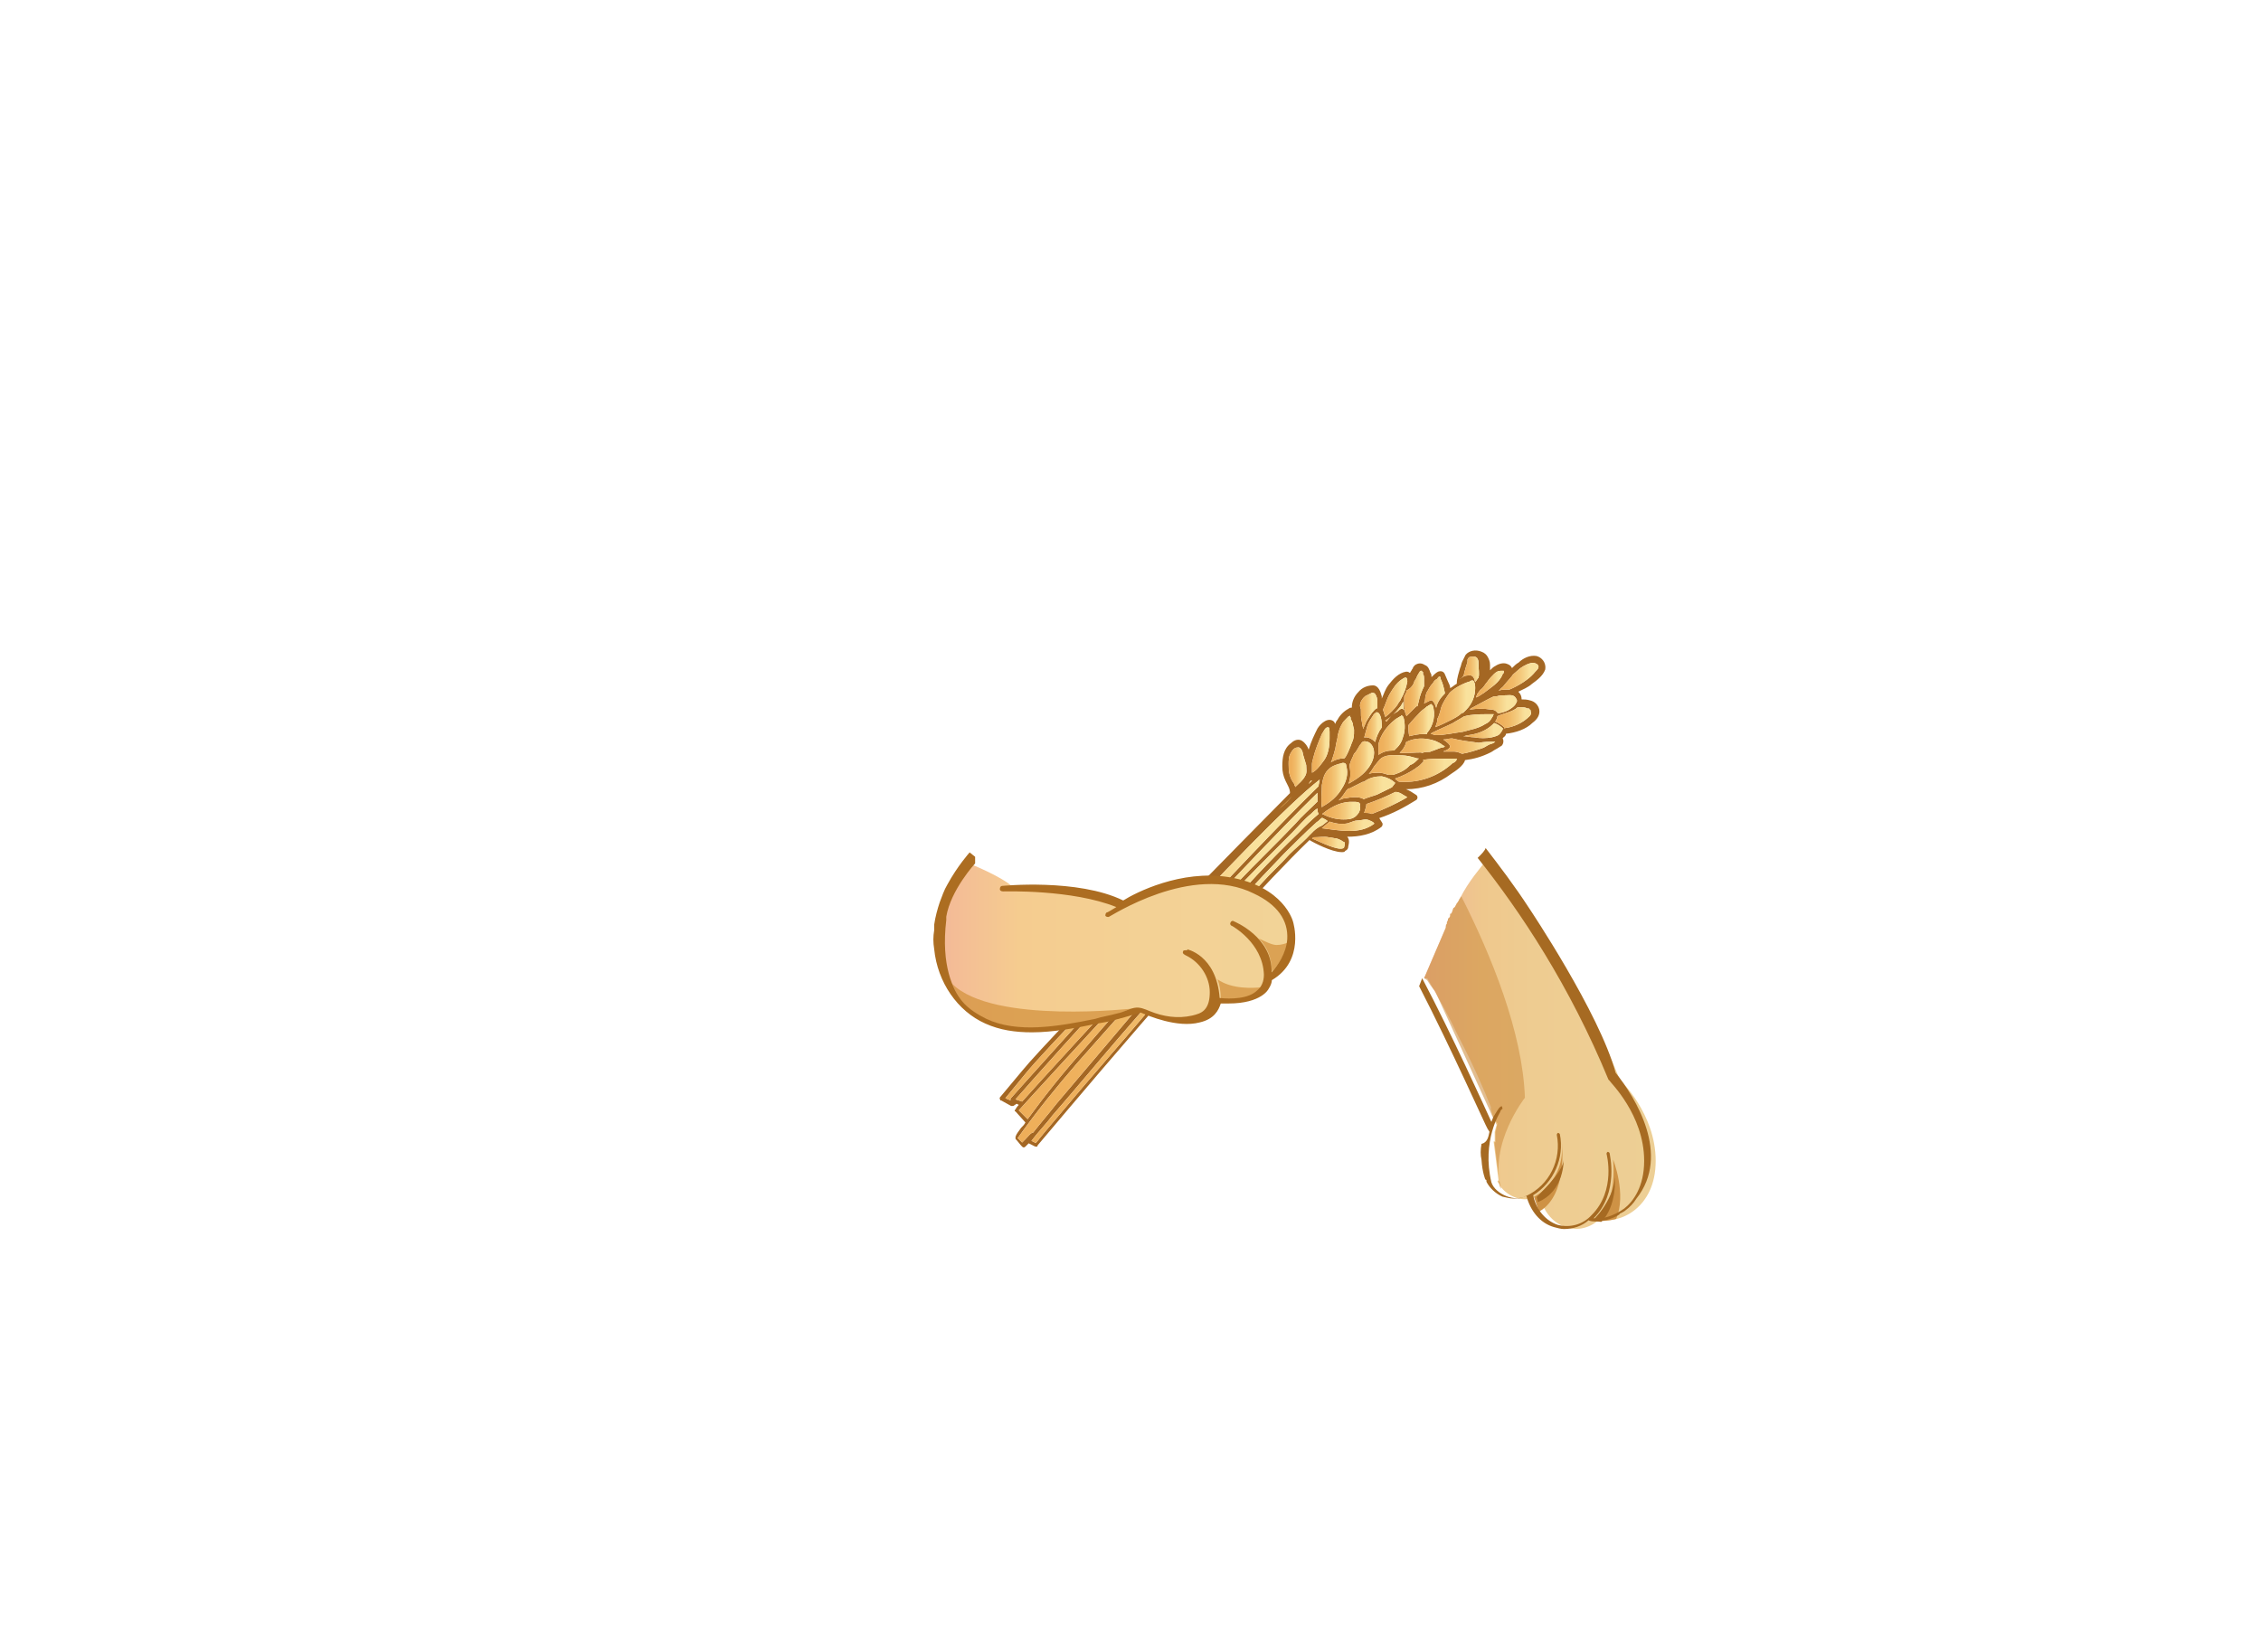 <?xml version="1.0" encoding="utf-8"?>
<!-- Generator: Adobe Illustrator 21.0.0, SVG Export Plug-In . SVG Version: 6.00 Build 0)  -->
<svg version="1.1" id="圖層_1" xmlns="http://www.w3.org/2000/svg" xmlns:xlink="http://www.w3.org/1999/xlink" x="0px" y="0px"
	 viewBox="0 0 822.9 601.4" style="enable-background:new 0 0 822.9 601.4;" xml:space="preserve">
<style type="text/css">
	.st0{fill:url(#SVGID_1_);}
	.st1{fill:#D59543;}
	.st2{fill:#AB6C21;}
	.st3{opacity:0.6;fill:#D59543;enable-background:new    ;}
	.st4{fill:url(#SVGID_2_);}
	.st5{fill:url(#SVGID_3_);}
	.st6{fill:#9F7433;}
	.st7{fill:#746766;}
	.st8{opacity:0.5;}
	.st9{fill:#2F2A28;}
	.st10{opacity:0.5;fill:#2F2A28;enable-background:new    ;}
	.st11{fill:#865C25;}
	.st12{fill:#755325;}
	.st13{fill:none;stroke:#746766;stroke-width:0.816;stroke-linecap:round;stroke-miterlimit:10;}
	.st14{fill:url(#SVGID_4_);}
	.st15{fill:url(#SVGID_5_);}
	.st16{fill:#E2BF40;}
	.st17{fill:#AC6D21;}
	.st18{opacity:0.6;fill:#E2BF40;enable-background:new    ;}
	.st19{fill:url(#SVGID_6_);}
	.st20{fill:url(#SVGID_7_);}
	.st21{fill:#CE9245;}
	.st22{fill:#A66A22;}
	.st23{opacity:0.6;fill:#CE9245;enable-background:new    ;}
	.st24{fill:url(#SVGID_8_);}
	.st25{fill:#A46723;}
	.st26{fill:url(#SVGID_9_);}
	.st27{fill:url(#SVGID_10_);}
	.st28{fill:url(#SVGID_11_);}
	.st29{fill:url(#SVGID_12_);}
	.st30{fill:url(#SVGID_13_);}
	.st31{fill:url(#SVGID_14_);}
	.st32{fill:url(#SVGID_15_);}
	.st33{fill:url(#SVGID_16_);}
	.st34{fill:url(#SVGID_17_);}
	.st35{fill:url(#SVGID_18_);}
	.st36{fill:url(#SVGID_19_);}
	.st37{fill:url(#SVGID_20_);}
	.st38{fill:url(#SVGID_21_);}
	.st39{fill:url(#SVGID_22_);}
	.st40{fill:url(#SVGID_23_);}
	.st41{fill:url(#SVGID_24_);}
	.st42{fill:url(#SVGID_25_);}
	.st43{fill:url(#SVGID_26_);}
	.st44{fill:url(#SVGID_27_);}
	.st45{fill:url(#SVGID_28_);}
	.st46{fill:url(#SVGID_29_);}
	.st47{fill:url(#SVGID_30_);}
	.st48{fill:url(#SVGID_31_);}
	.st49{fill:url(#SVGID_32_);}
	.st50{fill:url(#SVGID_33_);}
	.st51{fill:url(#SVGID_34_);}
	.st52{fill:url(#SVGID_35_);}
	.st53{fill:url(#SVGID_36_);}
	.st54{fill:url(#SVGID_37_);}
	.st55{fill:url(#SVGID_38_);}
	.st56{fill:url(#SVGID_39_);}
	.st57{fill:url(#SVGID_40_);}
	.st58{fill:url(#SVGID_41_);}
	.st59{fill:url(#SVGID_42_);}
	.st60{fill:url(#SVGID_43_);}
	.st61{fill:url(#SVGID_44_);}
	.st62{fill:url(#SVGID_45_);}
	.st63{fill:url(#SVGID_46_);}
	.st64{fill:url(#SVGID_47_);}
	.st65{fill:url(#SVGID_48_);}
	.st66{fill:url(#SVGID_49_);}
	.st67{opacity:0.8;}
	.st68{fill:#D69644;}
	.st69{fill:url(#SVGID_50_);}
</style>
<g>
	<g>
		<g>
			<path class="st25" d="M562.4,243.7c0.4-2.4-1.2-4.4-3.2-4.9c-2.4-0.4-4.9,0.8-6.5,2.4c-0.8,0.4-1.6,1.2-2.4,2
				c-0.4-0.8-0.8-1.2-2-1.6c-1.2-0.4-2.8,0-4,0.8c-0.8,0.4-1.2,0.8-2,1.6c0-0.8,0-1.2,0-2c0-1.2-0.4-2-0.8-2.8s-1.2-1.6-2.4-2
				c-2-0.8-4.4-0.4-5.7,1.2c-0.4,0.8-0.8,1.6-1.2,2.4c-0.4,0.8-0.4,1.6-0.8,2.4c-0.4,1.6-1.2,3.6-1.2,5.7c-0.8,0.4-1.6,1.2-2.4,1.6
				c0-0.8-0.4-1.6-0.8-2.4c-0.4-0.8-0.8-2-1.2-2.8s-1.2-1.2-2.4-0.8c-0.8,0.4-1.6,1.2-2,1.6l-0.4,0.4c0-0.4,0-1.2-0.4-1.6
				c-0.4-1.2-0.8-2.4-2-2.8c-1.2-0.8-2.4-0.8-3.6,0c-0.4,0.4-0.8,0.8-0.8,1.2c-0.4,0.4-0.4,0.8-0.8,1.2c0,0,0,0.4-0.4,0.4
				c-0.4-0.4-0.8-0.4-1.2-0.4c-2.8,0.4-4.9,2.8-6.5,4.9c-1.2,1.6-1.6,3.2-2.4,4.9c0-0.4,0-0.8,0-0.8c-0.4-1.6-1.2-4-3.2-4
				s-4,0.8-5.3,2.4c-1.6,1.6-2.4,3.6-2.4,5.7l0,0c-0.4,0-0.8,0-1.2,0.4c-1.6,0.8-3.2,2.4-4,4c-0.4,0.4-0.8,1.2-0.8,1.6
				c0-0.4-0.4-0.4-0.4-0.8c-2-2-4.9,0.4-6.1,2.4c-1.2,2.4-2.4,4.9-3.2,7.7c-0.4-1.2-1.2-2.4-2.4-3.2c-1.2-0.8-2.8-0.4-4,0.8
				c-2.8,2-3.2,5.3-3.2,8.5c0,2,0.4,3.6,1.2,5.3s1.6,2.8,1.6,4.4l0,0c-8.1,8.1-87.3,88.5-97.4,101l-8.1,9.7c0,0-0.4,0.4,0,0.8
				c0,0.4,0,0.4,0.4,0.4l3.6,2h0.4h0.4l1.2-0.8l0.8,0.4c-0.8,0.8-1.2,1.6-1.2,1.6c-0.4,0.4-0.4,0.8,0,0.8l3.6,4
				c-0.4,0.8-0.8,1.2-1.6,2c-0.8,1.2-1.6,2-2,3.2c0,0.4,0,0.8,0,0.8c0.8,0.8,1.6,2,2.4,2.8c0.4,0.4,0.8,0.4,1.2,0
				c0.4-0.4,0.8-0.8,1.2-1.2l2.4,1.2h0.4c0.4,0,0.4,0,0.4-0.4c0.8-0.8,66.7-80,99-111.2c1.2,0.8,8.1,4.4,11.7,4.4
				c0.4,0,1.2,0,1.2-0.4c0.8-0.4,1.2-0.8,1.2-1.6c0.4-1.6,0.4-2.8-0.4-3.6l0,0c4.4,0,8.9-0.8,12.5-3.6c0.4-0.4,0.4-0.8,0.4-1.2
				c-0.4-0.8-0.8-1.2-1.2-2c4.9-1.6,9.3-4,13.3-6.5c0.8-0.4,0.8-1.6,0-2c-1.2-0.8-2.4-1.6-3.6-2c6.1,0,11.7-2,16.6-5.7
				c1.2-0.8,4.4-2.8,4.9-4.9c3.2-0.4,6.1-1.2,9.3-2.8c0.8-0.4,1.2-0.8,2-1.2c0.8-0.4,1.2-0.8,2-1.2c0.8-0.8,0.8-2,0.4-2.8
				c0.4-0.4,1.2-0.8,1.2-1.6l0,0c3.6-0.4,7.3-1.6,9.7-4c1.6-1.2,2.8-2.8,2.4-4.9c-0.4-1.6-1.6-2.8-3.2-3.2c-1.2-0.4-2.4-0.4-3.2-0.4
				c0-1.2-0.4-2-1.2-2.8c1.6-0.8,3.6-1.6,4.9-2.8C559.1,247.8,561.5,246.2,562.4,243.7z M541.3,248.2
				C541.3,248.2,541.7,248.2,541.3,248.2C541.7,247.8,541.7,247.8,541.3,248.2c0.8-1.2,1.6-2,2.4-2.8s1.6-1.2,2.4-1.2
				c0.4,0,0.4,0,0.8,0h0.4c0,0,0,0,0,0.4c0,0.4,0,0.4-0.4,0.8c-1.2,3.2-4.4,4.9-6.9,6.9c-0.8,0.4-1.6,1.2-2.8,1.6
				c0-0.4,0.4-0.8,0.4-1.2l0,0l1.2-1.6l0,0C540.1,250.2,540.5,249,541.3,248.2z M511.4,274.1c-0.4,0-0.4,0-0.8,0l0,0l0,0
				c-0.4,0-0.8,0-1.2,0c1.2-1.2,2-2.4,2.4-4c3.2-1.6,6.9-1.6,10.5-0.4l0,0c0.8,0.4,2,0.8,2.8,1.6c0.4,0,0.4,0.4,0.8,0.4l0,0l0,0
				c-0.4,0.4-0.8,0.4-1.2,0.4c-1.2,0.4-2,0.8-3.2,1.2c-0.4,0-0.8,0.4-1.2,0.4c-0.8,0-1.6,0-2.8,0.4l0,0
				C517.5,273.7,514.7,274.1,511.4,274.1z M494.5,295.9c0,0-0.8,1.2-1.6,1.6l0,0c-1.2,0.8-2.8,0.8-4,0.8c-2.8,0-5.3-0.8-7.7-2
				c2-1.6,4-2.8,6.1-3.6c1.2-0.4,2.8-0.8,4-0.8c0.8,0,1.2,0,2,0c1.2,0,2,0.4,1.6,1.6C495.3,294.3,494.9,295.1,494.5,295.9
				L494.5,295.9z M480.3,282.1C480.7,282.1,480.7,282.1,480.3,282.1C480.7,282.1,480.7,282.1,480.3,282.1
				C480.7,282.1,480.7,282.1,480.3,282.1z M489.6,290.6c-0.8,0-1.6,0.4-2.4,0.8c1.2-1.2,2-2.4,2.8-3.6l0,0c0.4-0.4,0.4-0.4,0.8-0.8
				l0,0c0,0,0,0,0.4,0l0,0l0,0c0.8-0.4,1.6-0.8,2.4-1.2l0,0c0.8-0.4,2.4-1.2,2.4-1.2l0,0c0,0,0,0,0.4,0c2-1.6,4.4-2,6.5-2
				c2,0.4,3.6,1.2,4.9,2.4c0,0-0.8,1.2-1.2,1.6c-1.6,0.8-3.2,1.6-4.9,2.4c-0.4,0.4-5.3,1.6-5.3,2
				C494.9,289.8,491.6,290.2,489.6,290.6z M507,282.1c-0.4,0-0.8,0-1.6,0c-1.2-0.4-2.4-0.8-3.6-0.8c-1.2,0-2.4,0-3.6,0.4
				c0.8-0.8,1.2-1.6,2-2.8l0,0l1.6-2c1.2-1.6,3.2-2,5.3-2c2.4,0,4.9,0,7.3,0.8c0.4,0,1.2,0.4,1.6,0.4h0.4l-0.4,0.4
				c-0.8,0.8-1.6,1.6-2.8,2C511.4,280.5,509.4,281.3,507,282.1z M507.8,261.9c0.4-0.4,0.8-0.4,1.2-0.8c0.4,0,0.4-0.4,0.8-0.4
				l0.4-0.4l0,0c0,0,0,0.4,0.4,0.4c0,0.4,0.4,0.8,0.4,1.2c0.4,2,0.4,4.4-0.4,6.5c-0.4,1.6-1.2,2.8-2,3.6c-0.4,0.4-0.8,0.8-1.2,1.2
				H507c-2,0-3.6,0.4-5.3,1.6c0-0.8,0-2,0-2.8l0,0c0-0.4,0-0.8,0-1.2C502.5,267.6,504.6,264.4,507.8,261.9z M504.2,262.3
				c2-1.2,3.6-2.8,5.3-4.9c0.4-0.4,0.8-1.2,1.2-2c0,1.2,0,2.4,0.4,3.2c-0.8-1.2-1.6-0.4-2.4,0.4c-1.6,0.8-2.8,2-4,3.6
				C504.6,262.7,504.6,262.7,504.2,262.3z M512.6,264C512.6,264,513,263.6,512.6,264c1.6-2,3.2-3.6,4.4-4.9c0.8-0.8,1.6-1.2,2.4-2
				c0.4,0,0.4-0.4,0.8-0.4c0,0,0.4-0.4,0.8-0.4l0,0l0,0c0,0,0,0.4,0.4,0.4c1.2,3.2,0.4,7.3-2,10.1c0,0,0,0,0,0.4c-0.4,0-0.8,0-1.2,0
				c-2,0-3.6,0.4-5.3,0.8C512.6,266.4,512.6,265.2,512.6,264z M522.7,267.6c-0.8,0-1.2-0.4-2-0.4l0.4-0.4l0,0
				c2.4-1.2,5.3-2.4,7.7-3.6c1.2-0.8,2.8-1.6,4-2.4c2.8-0.8,5.7-0.8,8.1-0.8c0.8,0,1.2,0,2,0c0,0,0.4,0,0.8,0c0,0-0.4,0.4-0.4,0.8
				c-0.4,0.4-0.4,0.8-0.8,1.2l0,0c-0.4,0.8-1.2,1.2-2,1.6c-2.4,1.6-5.3,2-8.1,2.8C529.2,266.8,526,267.6,522.7,267.6z M542.6,258.3
				c-2.4-0.4-4.9-0.4-7.7,0l0.4-0.4l0,0c4.4-2.4,8.1-4.4,8.5-4.4s0.4,0,0.8,0c1.2-0.4,2.4-0.4,3.6-0.4s2.8-0.4,3.6,1.2
				c0.4,0.4,0.4,1.2,0,1.6c-0.4,1.2-2.4,2.4-3.2,2.8c-0.8,0.4-3.2,1.2-3.6,0.8C544.2,258.3,543,258.3,542.6,258.3z M532.9,245
				c0.4-1.6,0.8-2.8,1.2-4v-0.4l0,0l0,0c0,0,0,0,0-0.4c0-0.4,0.4-0.4,0.4-0.8c0.4-0.4,1.6-0.4,2-0.4s1.2,0.4,1.2,0.8
				c0.4,0.4,0.4,1.2,0.4,2c0,1.6,0.4,3.6,0,4.9c-0.4,0.4-0.8,1.2-1.2,1.6c-0.4-1.6-0.8-2.8-2.8-2.4c-0.8,0-1.6,0.4-2,0.8
				c-0.4,0-0.4,0.4-0.8,0.4C532.4,246.6,532.9,245.8,532.9,245z M527.6,252.2c1.6-1.6,4.4-3.2,6.9-4c0.4,0,0.8-0.4,0.8-0.4
				c0.4,0,0.8-0.4,1.2,0.4c0.4,0.8,0.4,1.6,0.4,2.4c0,2.8-1.2,5.7-3.2,7.7c-0.4,0.4-0.8,0.8-1.2,1.2c0,0,0,0-0.4,0
				c-1.2,1.2-2.8,2-4.4,2.8s-3.2,1.6-5.3,2.4c0.4-1.2,0.8-2,0.8-3.2l0,0c0.4-0.4,1.2-3.2,1.2-3.6
				C525.2,255.5,526.4,253.9,527.6,252.2z M518.7,254.3c0-0.8,0.4-1.6,0.4-2c0.8-1.2,1.2-2.4,2.4-3.6c0.4-0.8,0.8-1.2,1.6-1.6
				c0,0,0.4-0.8,0.8-0.8s0.4,0.4,0.4,0.8c0.8,1.6,1.2,3.2,1.6,5.3l0,0c-1.6,1.6-2.8,3.2-3.2,5.3c0-0.4-0.4-0.8-0.4-1.2
				c-0.4-0.8-0.8-1.6-1.6-1.6c-0.8,0.4-1.6,0.8-2.4,1.2C518.7,255.1,518.7,254.3,518.7,254.3L518.7,254.3z M514.7,248.2L514.7,248.2
				L514.7,248.2c0-0.4,0.4-0.4,0.4-0.8c0.4-0.4,0.4-0.8,0.8-1.6c0.4-0.4,0.4-0.8,0.8-1.2c0,0,0-0.4,0.4-0.4c0,0,0.4-0.4,0,0l0,0l0,0
				l0,0l0,0c-0.4,0,0,0,0,0s0,0,0.4,0l0,0l0,0l0,0c0,0,0,0.4,0.4,0.4c0,0,0,0,0,0.4c0,0,0,0,0,0.4l0,0l0,0c0.4,0.4,0.4,1.2,0.4,1.6
				v0.4l0,0c0,0,0,0,0,0.4v2c-0.8,1.6-1.6,3.6-2,5.7l0,0l-0.4,1.6c0,0,0,0-0.4,0c-1.2,1.2-2.4,2.4-3.6,3.6c-1.2-2.4-0.8-6.1-0.8-7.3
				c0.4-0.8,0.8-1.2,0.8-2l0,0C514.3,250.2,514.7,248.2,514.7,248.2z M505.8,252.6c1.2-2,2.4-4,4.4-5.3c1.2-0.8,2-1.2,2,0.8
				c-0.4,2.4-1.2,4.4-2.4,6.5c0,0.4-1.2,1.6-1.2,2c-1.2,1.6-2.8,3.2-4.4,4.4c-0.4-0.8-0.4-1.6-0.8-2.4c0,0,0,0,0-0.4
				C504.2,256.7,504.6,254.7,505.8,252.6z M502.9,264v0.8c-1.2,1.6-2,3.6-2.4,5.3l0,0c-1.2-1.2-2.8-2-4-1.6l0,0
				c0.4-1.6,0.8-2.8,1.2-4.4c0.4-1.2,1.2-2.4,2-3.6c0.4-0.8,0.8-0.8,1.2-1.2C502.5,259.1,502.9,262.3,502.9,264z M496.9,253.4
				c0.8-0.4,1.6-0.8,2.4-1.2c0.4,0,0.8,0,1.2,0.4c0,0.4,0.4,0.4,0.4,0.8c0.4,0.8,0.4,1.6,0.4,2.4c0,0.8,0,1.6,0,2l0,0
				c-0.4,0-0.8,0.4-1.2,0.8c-1.2,1.2-2,2.8-2.8,4c-0.4,0.8-0.8,2-1.2,2.8l0,0c0-0.8-0.4-1.6-0.4-2.4c-0.4-1.6-0.4-3.2-0.4-4.9
				C494.5,256.7,495.3,254.7,496.9,253.4z M495.3,268.8L495.3,268.8L495.3,268.8L495.3,268.8z M495.3,270.8c0.4-0.8,1.2-1.2,2-0.8
				c0.8,0,1.2,0.4,1.6,0.8c0.8,0.8,1.2,2,1.2,3.2c0,2.8-1.6,5.3-3.6,7.3c-1.6,1.6-3.6,2.8-5.7,4c0.8-2,0.8-4,0.4-6.5c0,0,0,0,0-0.4
				c0.4-1.6,1.2-2.8,1.6-4C494,273.3,494.5,271.6,495.3,270.8z M484.8,276.5c0.4-1.2,0.8-2.4,1.2-4l0,0c0-0.4,0.4-2.4,0.8-4V268
				c0.4-1.6,0.8-3.2,1.6-4.4c0.4-0.8,0.8-1.2,1.6-2c0.4-0.4,0.4-0.4,0.8-0.8c0,0,0.4,0,0.4-0.4c0,0.4,0.4,0.8,0.4,0.8l0,0
				c0,0,0,0,0,0.4s0,0.4,0.4,0.8c0,0.4,0.4,0.8,0.4,1.2c0,0.8,0.4,1.6,0.4,2v0.4c0,1.6,0,2.8-0.8,4.4l0,0c-0.4,1.2-2,5.3-2.8,5.7
				l0,0h-0.4c-1.2,0-2.8,0.4-4,1.2c-0.4,0-0.8,0.4-0.8,0.4C484.3,277.7,484.8,276.9,484.8,276.5z M487.2,278.1
				c0.4,0,1.2-0.4,1.6-0.4c0.8,0,1.2,0.4,1.2,1.2c0.8,2.8,0,5.7-1.6,8.1c-1.6,2.8-4,4.9-6.9,6.5l-0.4,0.4c-0.4-2.8,0-5.7,0-8.1
				c0.4-2.4,0.8-4.4,2.8-6.1C484.8,278.9,486,278.5,487.2,278.1z M477.9,276.1c0.8-3.2,2-6.1,3.2-8.9c0.4-0.4,1.2-2.8,2.4-2.4
				c0.4,0,0.4,1.2,0.4,1.6c0,0.8,0,1.6,0,2.4c0,2.8-0.4,6.1-2.4,8.5c-1.2,1.6-2.4,3.2-4,4c0-1.2,0-2,0-3.2l0,0
				C477.5,277.3,477.9,276.5,477.9,276.1z M477.1,284.2h0.4l0,0c-0.4,0.4-0.8,0.8-1.2,1.2C476.7,284.6,476.7,284.6,477.1,284.2z
				 M469.4,282.1c-0.4-1.2-0.4-2.8-0.4-4c0-1.2,0-2.8,0.8-4c0.4-0.8,1.2-2,2.4-2c1.2-0.4,2,1.6,2,2.4c0.4,1.2,0.8,2.8,1.2,4
				c0,1.2,0.4,2.8-0.4,4c-0.8,1.6-2.4,2.8-3.6,4c0-0.4-0.4-0.8-0.4-1.2C470.2,284.2,469.8,283.4,469.4,282.1z M470.2,289.8
				C470.6,290.2,470.6,290.2,470.2,289.8c-1.2,1.6-3.2,3.2-4.9,4.9C467.8,292.7,469.4,291,470.2,289.8z M367.9,399.8
				c0,0-0.4,0.4,0,0.8l0,0l-2-0.8l7.3-8.9c6.5-8.1,40.4-43.2,66.7-69.9C407.1,355.7,368.3,399.4,367.9,399.8z M369.6,400.2
				c8.1-9.3,88.1-99,110.7-116.4c0,0.8-0.4,1.6-0.4,2.4l0,0C455.7,309.6,385.7,385.6,372,401L369.6,400.2z M370.8,404.2
				c6.5-7.3,82.1-89.7,108.7-115.6c0,0.4,0,0.4,0,0.8c0,0.8,0,1.6,0,2.4c-2.8,2.8-5.7,5.3-8.1,8.1c-6.9,7.3-14.1,14.1-21,21.4
				c-9.3,9.7-18.6,19.4-27.5,29.1c-9.7,10.5-19,20.6-28.3,31.5c-7.3,8.1-14.1,16.6-20.6,25.5L370.8,404.2z M373.2,414.7
				c-0.4,0.4-0.8,0.8-1.2,1.2c-0.4-0.4-1.2-1.2-1.6-1.6c6.9-9.7,14.1-18.6,21.8-27.5c9.3-10.5,18.6-21,27.9-31.5
				c9.3-10.1,18.6-19.8,27.9-29.5c7.3-7.7,14.6-15,22.2-22.6c2.4-2.4,4.4-4.9,6.9-6.9c0.8-0.8,1.6-1.6,2.4-2c0,0.8,0,1.2,0.4,2
				c-2.4,2-4.9,4.4-7.3,6.9c-10.1,9.7-19.8,20.2-29.1,30.7c-10.9,12.1-21.4,24.3-32.3,36.4c-8.9,10.5-17.8,21-26.7,31.5
				c-2.8,3.6-5.7,6.9-8.5,10.5C375.2,412.3,374.4,413.5,373.2,414.7z M475.5,305.2c-2,2-4,3.6-6.1,5.7c-3.2,3.6-6.9,6.9-10.1,10.5
				c-7.7,8.1-15,16.2-22.2,24.7c-7.7,8.5-15.4,17.4-22.6,25.9c-6.5,7.7-13.3,15.4-19.8,23c-4.4,5.3-9.3,10.9-13.7,16.2
				c-0.4,0.4-4,4.9-4,4.9l-1.6-0.8c2.4-3.2,5.3-6.1,7.7-9.3c8.1-9.3,15.8-18.6,23.8-27.9c10.1-11.7,20.2-23.4,30.7-35.2
				c9.7-10.9,19.4-21.4,29.5-31.9c4-4,8.1-8.1,12.1-11.7c0.8-0.4,1.2-1.2,2-1.6c0.8,0.4,1.6,0.8,2,1.2l-2,1.6
				C478.7,301.5,477.1,303.6,475.5,305.2z M489.2,308.4c0,0.4-0.4,0.4-0.4,0.4c-2,0.8-7.7-2-11.3-3.6c0.4,0,0.4-0.4,0.4-0.4
				c2.4,0,4-0.4,5.7,0c0.8,0,2,0.4,2.8,0.4c1.2,0.4,2,0.8,2.4,1.2C489.6,306.4,489.6,307.2,489.2,308.4z M500.1,299.9
				c-5.3,4-12.5,2.4-19,1.6c0.8-0.8,2-1.6,2.8-2.4c1.2,0.4,2.8,0.8,4,0.8c1.2,0,2.4,0,3.2-0.4c1.2-0.4,2-0.8,2.8-0.8
				c1.2,0,2.4-0.4,3.2-0.4C498.1,298.3,500.5,299.5,500.1,299.9z M512.2,290.2c-4,2.4-8.5,4.4-12.9,6.1l0,0c-0.8-0.4-2-0.4-2.8-0.4
				c0.4-1.2,0.8-2.4,0.8-3.2c3.6-1.2,7.3-2.8,10.5-4.4l0,0C509.4,288.2,510.6,289.4,512.2,290.2z M530,276.9
				c-0.4,0.4-0.8,0.8-1.2,0.8c-5.3,4.9-12.1,7.3-19,6.9c-0.4,0-0.8,0-1.2-0.4l0,0c-0.4-0.4-0.8-0.4-0.8-0.8c2.4-0.8,4.9-2,7.3-3.6
				c0.4-0.4,1.2-0.8,1.6-1.2s0.8-0.8,1.2-1.2c0.4-0.4,0-0.8,0-0.8c2.4-0.4,4.9-0.4,7.3-0.4c1.2,0,2.8,0,4,0c0.4,0,0.4,0,0.8,0h0.4
				l0,0C530.4,276.1,530,276.5,530,276.9z M544.2,270c-0.4,0.4-1.2,0.8-1.6,0.8c-1.2,0.4-2,1.2-3.2,1.6c-2.4,0.8-4.9,1.6-7.3,2
				c-0.8-0.4-2-0.8-2.8-0.8c-1.2,0-2.4,0-4,0c0.4-0.4,1.2-0.4,1.6-0.8c2-1.2,0-2.4-1.6-3.6c1.2,0,2-0.4,3.2-0.4
				c3.2,0.8,6.5,1.2,9.7,1.6C540.1,270,542.1,270,544.2,270C544.2,269.6,544.2,269.6,544.2,270C544.2,269.6,544.2,270,544.2,270z
				 M544.6,269.6L544.6,269.6L544.6,269.6z M545.8,267.2c-0.8,0.8-1.6,0.8-2.8,1.2c-2,0.4-4.4,0.4-6.5,0c-1.2,0-2.8-0.4-4-0.4
				c0.8,0,1.2-0.4,2-0.4c3.2-0.4,6.5-1.6,8.9-4c0,0,0,0,0.4-0.4c1.2,0.4,2.4,1.2,3.2,2C547,265.6,546.2,266.8,545.8,267.2z
				 M552.3,257.5h0.4l0,0l0,0h0.4h0.8c0.8,0,1.2,0,2,0.4c0,0,0,0,0.4,0l0,0c0,0,0.4,0,0.4,0.4c0.4,0,0.4,0.4,0.4,0.8
				c0.4,0.4,0,1.2-0.4,1.6c-2.4,2.4-5.7,4-9.3,4.4l0,0c0,0,0,0,0-0.4c-0.8-0.8-2-1.6-3.2-2c0.4-0.8,0.8-1.2,0.8-2
				C547.8,259.5,550.6,259.1,552.3,257.5z M549.4,251c-1.2,0-2.8,0-4,0.4c0.4-0.4,0.8-0.4,0.8-0.8c0.8-0.4,1.2-1.2,1.6-1.6l2.4-2.8
				l0,0l0,0l0,0c0.4-0.8,1.2-1.2,2-2c1.2-1.2,3.2-2.4,4.9-2.8c1.2-0.4,3.2,0.4,2.8,1.6c0,0.4-0.8,1.2-1.2,1.6l0,0
				C555.5,248.6,549.4,251,549.4,251z"/>
			<g>
				
					<linearGradient id="SVGID_1_" gradientUnits="userSpaceOnUse" x1="537.641" y1="352.999" x2="547.484" y2="352.999" gradientTransform="matrix(1 0 0 -1 0 602)">
					<stop  offset="0" style="stop-color:#EEAE59"/>
					<stop  offset="0.19" style="stop-color:#EFB15D"/>
					<stop  offset="0.384" style="stop-color:#F1BB69"/>
					<stop  offset="0.581" style="stop-color:#F4CB7E"/>
					<stop  offset="0.778" style="stop-color:#F9E19C"/>
					<stop  offset="0.783" style="stop-color:#F9E29D"/>
				</linearGradient>
				<path class="st0" d="M541.3,248.2C541.3,248.2,541.7,248.2,541.3,248.2C541.7,247.8,541.7,247.8,541.3,248.2
					c0.8-1.2,1.6-2,2.4-2.8s1.6-1.2,2.4-1.2c0.4,0,0.4,0,0.8,0h0.4c0,0,0,0,0,0.4c0,0.4,0,0.4-0.4,0.8c-1.2,3.2-4.4,4.9-6.9,6.9
					c-0.8,0.4-1.6,1.2-2.8,1.6c0-0.4,0.4-0.8,0.4-1.2l0,0l1.2-1.6l0,0C540.1,250.2,540.5,249,541.3,248.2z"/>
				
					<linearGradient id="SVGID_2_" gradientUnits="userSpaceOnUse" x1="509.384" y1="330.594" x2="526.11" y2="330.594" gradientTransform="matrix(1 0 0 -1 0 602)">
					<stop  offset="0" style="stop-color:#EEAE59"/>
					<stop  offset="0.19" style="stop-color:#EFB15D"/>
					<stop  offset="0.384" style="stop-color:#F1BB69"/>
					<stop  offset="0.581" style="stop-color:#F4CB7E"/>
					<stop  offset="0.778" style="stop-color:#F9E19C"/>
					<stop  offset="0.783" style="stop-color:#F9E29D"/>
				</linearGradient>
				<path class="st4" d="M511.4,274.1c-0.4,0-0.4,0-0.8,0l0,0l0,0c-0.4,0-0.8,0-1.2,0c1.2-1.2,2-2.4,2.4-4c3.2-1.6,6.9-1.6,10.5-0.4
					l0,0c0.8,0.4,2,0.8,2.8,1.6c0.4,0,0.4,0.4,0.8,0.4l0,0l0,0c-0.4,0.4-0.8,0.4-1.2,0.4c-1.2,0.4-2,0.8-3.2,1.2
					c-0.4,0-0.8,0.4-1.2,0.4c-0.8,0-1.6,0-2.8,0.4l0,0C517.5,273.7,514.7,274.1,511.4,274.1z"/>
				
					<linearGradient id="SVGID_3_" gradientUnits="userSpaceOnUse" x1="481.527" y1="306.921" x2="495.553" y2="306.921" gradientTransform="matrix(1 0 0 -1 0 602)">
					<stop  offset="0" style="stop-color:#EEAE59"/>
					<stop  offset="0.19" style="stop-color:#EFB15D"/>
					<stop  offset="0.384" style="stop-color:#F1BB69"/>
					<stop  offset="0.581" style="stop-color:#F4CB7E"/>
					<stop  offset="0.778" style="stop-color:#F9E19C"/>
					<stop  offset="0.783" style="stop-color:#F9E29D"/>
				</linearGradient>
				<path class="st5" d="M494.5,295.9c0,0-0.8,1.2-1.6,1.6l0,0c-1.2,0.8-2.8,0.8-4,0.8c-2.8,0-5.3-0.8-7.7-2c2-1.6,4-2.8,6.1-3.6
					c1.2-0.4,2.8-0.8,4-0.8c0.8,0,1.2,0,2,0c1.2,0,2,0.4,1.6,1.6C495.3,294.3,494.9,295.1,494.5,295.9L494.5,295.9z"/>
				
					<linearGradient id="SVGID_4_" gradientUnits="userSpaceOnUse" x1="487.216" y1="315.005" x2="507.602" y2="315.005" gradientTransform="matrix(1 0 0 -1 0 602)">
					<stop  offset="0" style="stop-color:#EEAE59"/>
					<stop  offset="0.19" style="stop-color:#EFB15D"/>
					<stop  offset="0.384" style="stop-color:#F1BB69"/>
					<stop  offset="0.581" style="stop-color:#F4CB7E"/>
					<stop  offset="0.778" style="stop-color:#F9E19C"/>
					<stop  offset="0.783" style="stop-color:#F9E29D"/>
				</linearGradient>
				<path class="st14" d="M489.6,290.6c-0.8,0-1.6,0.4-2.4,0.8c1.2-1.2,2-2.4,2.8-3.6l0,0c0.4-0.4,0.4-0.4,0.8-0.8l0,0
					c0,0,0,0,0.4,0l0,0l0,0c0.8-0.4,1.6-0.8,2.4-1.2l0,0c0.8-0.4,2.4-1.2,2.4-1.2l0,0c0,0,0,0,0.4,0c2-1.6,4.4-2,6.5-2
					c2,0.4,3.6,1.2,4.9,2.4c0,0-0.8,1.2-1.2,1.6c-1.6,0.8-3.2,1.6-4.9,2.4c-0.4,0.4-5.3,1.6-5.3,2
					C494.9,289.8,491.6,290.2,489.6,290.6z"/>
				
					<linearGradient id="SVGID_5_" gradientUnits="userSpaceOnUse" x1="498.245" y1="323.493" x2="516.315" y2="323.493" gradientTransform="matrix(1 0 0 -1 0 602)">
					<stop  offset="0" style="stop-color:#EEAE59"/>
					<stop  offset="0.19" style="stop-color:#EFB15D"/>
					<stop  offset="0.384" style="stop-color:#F1BB69"/>
					<stop  offset="0.581" style="stop-color:#F4CB7E"/>
					<stop  offset="0.778" style="stop-color:#F9E19C"/>
					<stop  offset="0.783" style="stop-color:#F9E29D"/>
				</linearGradient>
				<path class="st15" d="M507,282.1c-0.4,0-0.8,0-1.6,0c-1.2-0.4-2.4-0.8-3.6-0.8c-1.2,0-2.4,0-3.6,0.4c0.8-0.8,1.2-1.6,2-2.8l0,0
					l1.6-2c1.2-1.6,3.2-2,5.3-2c2.4,0,4.9,0,7.3,0.8c0.4,0,1.2,0.4,1.6,0.4h0.4l-0.4,0.4c-0.8,0.8-1.6,1.6-2.8,2
					C511.4,280.5,509.4,281.3,507,282.1z"/>
				
					<linearGradient id="SVGID_6_" gradientUnits="userSpaceOnUse" x1="501.482" y1="334.406" x2="511.221" y2="334.406" gradientTransform="matrix(1 0 0 -1 0 602)">
					<stop  offset="0" style="stop-color:#EEAE59"/>
					<stop  offset="0.19" style="stop-color:#EFB15D"/>
					<stop  offset="0.384" style="stop-color:#F1BB69"/>
					<stop  offset="0.581" style="stop-color:#F4CB7E"/>
					<stop  offset="0.778" style="stop-color:#F9E19C"/>
					<stop  offset="0.783" style="stop-color:#F9E29D"/>
				</linearGradient>
				<path class="st19" d="M507.8,261.9c0.4-0.4,0.8-0.4,1.2-0.8c0.4,0,0.4-0.4,0.8-0.4l0.4-0.4l0,0c0,0,0,0.4,0.4,0.4
					c0,0.4,0.4,0.8,0.4,1.2c0.4,2,0.4,4.4-0.4,6.5c-0.4,1.6-1.2,2.8-2,3.6c-0.4,0.4-0.8,0.8-1.2,1.2H507c-2,0-3.6,0.4-5.3,1.6
					c0-0.8,0-2,0-2.8l0,0c0-0.4,0-0.8,0-1.2C502.5,267.6,504.6,264.4,507.8,261.9z"/>
				
					<linearGradient id="SVGID_7_" gradientUnits="userSpaceOnUse" x1="504.349" y1="342.894" x2="511.142" y2="342.894" gradientTransform="matrix(1 0 0 -1 0 602)">
					<stop  offset="0" style="stop-color:#EEAE59"/>
					<stop  offset="0.19" style="stop-color:#EFB15D"/>
					<stop  offset="0.384" style="stop-color:#F1BB69"/>
					<stop  offset="0.581" style="stop-color:#F4CB7E"/>
					<stop  offset="0.778" style="stop-color:#F9E19C"/>
					<stop  offset="0.783" style="stop-color:#F9E29D"/>
				</linearGradient>
				<path class="st20" d="M504.2,262.3c2-1.2,3.6-2.8,5.3-4.9c0.4-0.4,0.8-1.2,1.2-2c0,1.2,0,2.4,0.4,3.2c-0.8-1.2-1.6-0.4-2.4,0.4
					c-1.6,0.8-2.8,2-4,3.6C504.6,262.7,504.6,262.7,504.2,262.3z"/>
				
					<linearGradient id="SVGID_8_" gradientUnits="userSpaceOnUse" x1="512.435" y1="339.863" x2="521.873" y2="339.863" gradientTransform="matrix(1 0 0 -1 0 602)">
					<stop  offset="0" style="stop-color:#EEAE59"/>
					<stop  offset="0.19" style="stop-color:#EFB15D"/>
					<stop  offset="0.384" style="stop-color:#F1BB69"/>
					<stop  offset="0.581" style="stop-color:#F4CB7E"/>
					<stop  offset="0.778" style="stop-color:#F9E19C"/>
					<stop  offset="0.783" style="stop-color:#F9E29D"/>
				</linearGradient>
				<path class="st24" d="M512.6,264C512.6,264,513,263.6,512.6,264c1.6-2,3.2-3.6,4.4-4.9c0.8-0.8,1.6-1.2,2.4-2
					c0.4,0,0.4-0.4,0.8-0.4c0,0,0.4-0.4,0.8-0.4l0,0l0,0c0,0,0,0.4,0.4,0.4c1.2,3.2,0.4,7.3-2,10.1c0,0,0,0,0,0.4
					c-0.4,0-0.8,0-1.2,0c-2,0-3.6,0.4-5.3,0.8C512.6,266.4,512.6,265.2,512.6,264z"/>
				
					<linearGradient id="SVGID_9_" gradientUnits="userSpaceOnUse" x1="520.755" y1="338.246" x2="543.848" y2="338.246" gradientTransform="matrix(1 0 0 -1 0 602)">
					<stop  offset="0" style="stop-color:#EEAE59"/>
					<stop  offset="0.19" style="stop-color:#EFB15D"/>
					<stop  offset="0.384" style="stop-color:#F1BB69"/>
					<stop  offset="0.581" style="stop-color:#F4CB7E"/>
					<stop  offset="0.778" style="stop-color:#F9E19C"/>
					<stop  offset="0.783" style="stop-color:#F9E29D"/>
				</linearGradient>
				<path class="st26" d="M522.7,267.6c-0.8,0-1.2-0.4-2-0.4l0.4-0.4l0,0c2.4-1.2,5.3-2.4,7.7-3.6c1.2-0.8,2.8-1.6,4-2.4
					c2.8-0.8,5.7-0.8,8.1-0.8c0.8,0,1.2,0,2,0c0,0,0.4,0,0.8,0c0,0-0.4,0.4-0.4,0.8c-0.4,0.4-0.4,0.8-0.8,1.2l0,0
					c-0.4,0.8-1.2,1.2-2,1.6c-2.4,1.6-5.3,2-8.1,2.8C529.2,266.8,526,267.6,522.7,267.6z"/>
				
					<linearGradient id="SVGID_10_" gradientUnits="userSpaceOnUse" x1="534.961" y1="345.691" x2="552.073" y2="345.691" gradientTransform="matrix(1 0 0 -1 0 602)">
					<stop  offset="0" style="stop-color:#EEAE59"/>
					<stop  offset="0.19" style="stop-color:#EFB15D"/>
					<stop  offset="0.384" style="stop-color:#F1BB69"/>
					<stop  offset="0.581" style="stop-color:#F4CB7E"/>
					<stop  offset="0.778" style="stop-color:#F9E19C"/>
					<stop  offset="0.783" style="stop-color:#F9E29D"/>
				</linearGradient>
				<path class="st27" d="M542.6,258.3c-2.4-0.4-4.9-0.4-7.7,0l0.4-0.4l0,0c4.4-2.4,8.1-4.4,8.5-4.4s0.4,0,0.8,0
					c1.2-0.4,2.4-0.4,3.6-0.4s2.8-0.4,3.6,1.2c0.4,0.4,0.4,1.2,0,1.6c-0.4,1.2-2.4,2.4-3.2,2.8c-0.8,0.4-3.2,1.2-3.6,0.8
					C544.2,258.3,543,258.3,542.6,258.3z"/>
				
					<linearGradient id="SVGID_11_" gradientUnits="userSpaceOnUse" x1="532.52" y1="358.455" x2="539.487" y2="358.455" gradientTransform="matrix(1 0 0 -1 0 602)">
					<stop  offset="0" style="stop-color:#EEAE59"/>
					<stop  offset="0.19" style="stop-color:#EFB15D"/>
					<stop  offset="0.384" style="stop-color:#F1BB69"/>
					<stop  offset="0.581" style="stop-color:#F4CB7E"/>
					<stop  offset="0.778" style="stop-color:#F9E19C"/>
					<stop  offset="0.783" style="stop-color:#F9E29D"/>
				</linearGradient>
				<path class="st28" d="M532.9,245c0.4-1.6,0.8-2.8,1.2-4v-0.4l0,0l0,0c0,0,0,0,0-0.4c0-0.4,0.4-0.4,0.4-0.8
					c0.4-0.4,1.6-0.4,2-0.4s1.2,0.4,1.2,0.8c0.4,0.4,0.4,1.2,0.4,2c0,1.6,0.4,3.6,0,4.9c-0.4,0.4-0.8,1.2-1.2,1.6
					c-0.4-1.6-0.8-2.8-2.8-2.4c-0.8,0-1.6,0.4-2,0.8c-0.4,0-0.4,0.4-0.8,0.4C532.4,246.6,532.9,245.8,532.9,245z"/>
				
					<linearGradient id="SVGID_12_" gradientUnits="userSpaceOnUse" x1="522.412" y1="345.774" x2="536.751" y2="345.774" gradientTransform="matrix(1 0 0 -1 0 602)">
					<stop  offset="0" style="stop-color:#EEAE59"/>
					<stop  offset="0.19" style="stop-color:#EFB15D"/>
					<stop  offset="0.384" style="stop-color:#F1BB69"/>
					<stop  offset="0.581" style="stop-color:#F4CB7E"/>
					<stop  offset="0.778" style="stop-color:#F9E19C"/>
					<stop  offset="0.783" style="stop-color:#F9E29D"/>
				</linearGradient>
				<path class="st29" d="M527.6,252.2c1.6-1.6,4.4-3.2,6.9-4c0.4,0,0.8-0.4,0.8-0.4c0.4,0,0.8-0.4,1.2,0.4c0.4,0.8,0.4,1.6,0.4,2.4
					c0,2.8-1.2,5.7-3.2,7.7c-0.4,0.4-0.8,0.8-1.2,1.2c0,0,0,0-0.4,0c-1.2,1.2-2.8,2-4.4,2.8s-3.2,1.6-5.3,2.4c0.4-1.2,0.8-2,0.8-3.2
					l0,0c0.4-0.4,1.2-3.2,1.2-3.6C525.2,255.5,526.4,253.9,527.6,252.2z"/>
				
					<linearGradient id="SVGID_13_" gradientUnits="userSpaceOnUse" x1="518.576" y1="350.17" x2="526.274" y2="350.17" gradientTransform="matrix(1 0 0 -1 0 602)">
					<stop  offset="0" style="stop-color:#EEAE59"/>
					<stop  offset="0.19" style="stop-color:#EFB15D"/>
					<stop  offset="0.384" style="stop-color:#F1BB69"/>
					<stop  offset="0.581" style="stop-color:#F4CB7E"/>
					<stop  offset="0.778" style="stop-color:#F9E19C"/>
					<stop  offset="0.783" style="stop-color:#F9E29D"/>
				</linearGradient>
				<path class="st30" d="M518.7,254.3c0-0.8,0.4-1.6,0.4-2c0.8-1.2,1.2-2.4,2.4-3.6c0.4-0.8,0.8-1.2,1.6-1.6c0,0,0.4-0.8,0.8-0.8
					s0.4,0.4,0.4,0.8c0.8,1.6,1.2,3.2,1.6,5.3l0,0c-1.6,1.6-2.8,3.2-3.2,5.3c0-0.4-0.4-0.8-0.4-1.2c-0.4-0.8-0.8-1.6-1.6-1.6
					c-0.8,0.4-1.6,0.8-2.4,1.2C518.7,255.1,518.7,254.3,518.7,254.3L518.7,254.3z"/>
				
					<linearGradient id="SVGID_14_" gradientUnits="userSpaceOnUse" x1="511.851" y1="349.653" x2="518.764" y2="349.653" gradientTransform="matrix(1 0 0 -1 0 602)">
					<stop  offset="0" style="stop-color:#EEAE59"/>
					<stop  offset="0.19" style="stop-color:#EFB15D"/>
					<stop  offset="0.384" style="stop-color:#F1BB69"/>
					<stop  offset="0.581" style="stop-color:#F4CB7E"/>
					<stop  offset="0.778" style="stop-color:#F9E19C"/>
					<stop  offset="0.783" style="stop-color:#F9E29D"/>
				</linearGradient>
				<path class="st31" d="M514.7,248.2L514.7,248.2L514.7,248.2c0-0.4,0.4-0.4,0.4-0.8c0.4-0.4,0.4-0.8,0.8-1.6
					c0.4-0.4,0.4-0.8,0.8-1.2c0,0,0-0.4,0.4-0.4c0,0,0.4-0.4,0,0l0,0l0,0l0,0l0,0c-0.4,0,0,0,0,0s0,0,0.4,0l0,0l0,0l0,0
					c0,0,0,0.4,0.4,0.4c0,0,0,0,0,0.4c0,0,0,0,0,0.4l0,0l0,0c0.4,0.4,0.4,1.2,0.4,1.6v0.4l0,0c0,0,0,0,0,0.4v2
					c-0.8,1.6-1.6,3.6-2,5.7l0,0l-0.4,1.6c0,0,0,0-0.4,0c-1.2,1.2-2.4,2.4-3.6,3.6c-1.2-2.4-0.8-6.1-0.8-7.3c0.4-0.8,0.8-1.2,0.8-2
					l0,0C514.3,250.2,514.7,248.2,514.7,248.2z"/>
				
					<linearGradient id="SVGID_15_" gradientUnits="userSpaceOnUse" x1="503.064" y1="348.076" x2="512.196" y2="348.076" gradientTransform="matrix(1 0 0 -1 0 602)">
					<stop  offset="0" style="stop-color:#EEAE59"/>
					<stop  offset="0.19" style="stop-color:#EFB15D"/>
					<stop  offset="0.384" style="stop-color:#F1BB69"/>
					<stop  offset="0.581" style="stop-color:#F4CB7E"/>
					<stop  offset="0.778" style="stop-color:#F9E19C"/>
					<stop  offset="0.783" style="stop-color:#F9E29D"/>
				</linearGradient>
				<path class="st32" d="M505.8,252.6c1.2-2,2.4-4,4.4-5.3c1.2-0.8,2-1.2,2,0.8c-0.4,2.4-1.2,4.4-2.4,6.5c0,0.4-1.2,1.6-1.2,2
					c-1.2,1.6-2.8,3.2-4.4,4.4c-0.4-0.8-0.4-1.6-0.8-2.4c0,0,0,0,0-0.4C504.2,256.7,504.6,254.7,505.8,252.6z"/>
				
					<linearGradient id="SVGID_16_" gradientUnits="userSpaceOnUse" x1="496.197" y1="337.438" x2="503.014" y2="337.438" gradientTransform="matrix(1 0 0 -1 0 602)">
					<stop  offset="0" style="stop-color:#EEAE59"/>
					<stop  offset="0.19" style="stop-color:#EFB15D"/>
					<stop  offset="0.384" style="stop-color:#F1BB69"/>
					<stop  offset="0.581" style="stop-color:#F4CB7E"/>
					<stop  offset="0.778" style="stop-color:#F9E19C"/>
					<stop  offset="0.783" style="stop-color:#F9E29D"/>
				</linearGradient>
				<path class="st33" d="M502.9,264v0.8c-1.2,1.6-2,3.6-2.4,5.3l0,0c-1.2-1.2-2.8-2-4-1.6l0,0c0.4-1.6,0.8-2.8,1.2-4.4
					c0.4-1.2,1.2-2.4,2-3.6c0.4-0.8,0.8-0.8,1.2-1.2C502.5,259.1,502.9,262.3,502.9,264z"/>
				
					<linearGradient id="SVGID_17_" gradientUnits="userSpaceOnUse" x1="494.591" y1="343.096" x2="500.754" y2="343.096" gradientTransform="matrix(1 0 0 -1 0 602)">
					<stop  offset="0" style="stop-color:#EEAE59"/>
					<stop  offset="0.19" style="stop-color:#EFB15D"/>
					<stop  offset="0.384" style="stop-color:#F1BB69"/>
					<stop  offset="0.581" style="stop-color:#F4CB7E"/>
					<stop  offset="0.778" style="stop-color:#F9E19C"/>
					<stop  offset="0.783" style="stop-color:#F9E29D"/>
				</linearGradient>
				<path class="st34" d="M496.9,253.4c0.8-0.4,1.6-0.8,2.4-1.2c0.4,0,0.8,0,1.2,0.4c0,0.4,0.4,0.4,0.4,0.8c0.4,0.8,0.4,1.6,0.4,2.4
					c0,0.8,0,1.6,0,2l0,0c-0.4,0-0.8,0.4-1.2,0.8c-1.2,1.2-2,2.8-2.8,4c-0.4,0.8-0.8,2-1.2,2.8l0,0c0-0.8-0.4-1.6-0.4-2.4
					c-0.4-1.6-0.4-3.2-0.4-4.9C494.5,256.7,495.3,254.7,496.9,253.4z"/>
				
					<linearGradient id="SVGID_18_" gradientUnits="userSpaceOnUse" x1="491.143" y1="324.381" x2="500.232" y2="324.381" gradientTransform="matrix(1 0 0 -1 0 602)">
					<stop  offset="0" style="stop-color:#EEAE59"/>
					<stop  offset="0.19" style="stop-color:#EFB15D"/>
					<stop  offset="0.384" style="stop-color:#F1BB69"/>
					<stop  offset="0.581" style="stop-color:#F4CB7E"/>
					<stop  offset="0.778" style="stop-color:#F9E19C"/>
					<stop  offset="0.783" style="stop-color:#F9E29D"/>
				</linearGradient>
				<path class="st35" d="M495.3,270.8c0.4-0.8,1.2-1.2,2-0.8c0.8,0,1.2,0.4,1.6,0.8c0.8,0.8,1.2,2,1.2,3.2c0,2.8-1.6,5.3-3.6,7.3
					c-1.6,1.6-3.6,2.8-5.7,4c0.8-2,0.8-4,0.4-6.5c0,0,0,0,0-0.4c0.4-1.6,1.2-2.8,1.6-4C494,273.3,494.5,271.6,495.3,270.8z"/>
				
					<linearGradient id="SVGID_19_" gradientUnits="userSpaceOnUse" x1="484.062" y1="332.992" x2="493.081" y2="332.992" gradientTransform="matrix(1 0 0 -1 0 602)">
					<stop  offset="0" style="stop-color:#EEAE59"/>
					<stop  offset="0.19" style="stop-color:#EFB15D"/>
					<stop  offset="0.384" style="stop-color:#F1BB69"/>
					<stop  offset="0.581" style="stop-color:#F4CB7E"/>
					<stop  offset="0.778" style="stop-color:#F9E19C"/>
					<stop  offset="0.783" style="stop-color:#F9E29D"/>
				</linearGradient>
				<path class="st36" d="M484.8,276.5c0.4-1.2,0.8-2.4,1.2-4l0,0c0-0.4,0.4-2.4,0.8-4V268c0.4-1.6,0.8-3.2,1.6-4.4
					c0.4-0.8,0.8-1.2,1.6-2c0.4-0.4,0.4-0.4,0.8-0.8c0,0,0.4,0,0.4-0.4c0,0.4,0.4,0.8,0.4,0.8l0,0c0,0,0,0,0,0.4s0,0.4,0.4,0.8
					c0,0.4,0.4,0.8,0.4,1.2c0,0.8,0.4,1.6,0.4,2v0.4c0,1.6,0,2.8-0.8,4.4l0,0c-0.4,1.2-2,5.3-2.8,5.7l0,0h-0.4c-1.2,0-2.8,0.4-4,1.2
					c-0.4,0-0.8,0.4-0.8,0.4C484.3,277.7,484.8,276.9,484.8,276.5z"/>
				
					<linearGradient id="SVGID_20_" gradientUnits="userSpaceOnUse" x1="480.952" y1="316.218" x2="490.385" y2="316.218" gradientTransform="matrix(1 0 0 -1 0 602)">
					<stop  offset="0" style="stop-color:#EEAE59"/>
					<stop  offset="0.19" style="stop-color:#EFB15D"/>
					<stop  offset="0.384" style="stop-color:#F1BB69"/>
					<stop  offset="0.581" style="stop-color:#F4CB7E"/>
					<stop  offset="0.778" style="stop-color:#F9E19C"/>
					<stop  offset="0.783" style="stop-color:#F9E29D"/>
				</linearGradient>
				<path class="st37" d="M487.2,278.1c0.4,0,1.2-0.4,1.6-0.4c0.8,0,1.2,0.4,1.2,1.2c0.8,2.8,0,5.7-1.6,8.1c-1.6,2.8-4,4.9-6.9,6.5
					l-0.4,0.4c-0.4-2.8,0-5.7,0-8.1c0.4-2.4,0.8-4.4,2.8-6.1C484.8,278.9,486,278.5,487.2,278.1z"/>
				
					<linearGradient id="SVGID_21_" gradientUnits="userSpaceOnUse" x1="477.651" y1="328.972" x2="483.921" y2="328.972" gradientTransform="matrix(1 0 0 -1 0 602)">
					<stop  offset="0" style="stop-color:#EEAE59"/>
					<stop  offset="0.19" style="stop-color:#EFB15D"/>
					<stop  offset="0.384" style="stop-color:#F1BB69"/>
					<stop  offset="0.581" style="stop-color:#F4CB7E"/>
					<stop  offset="0.778" style="stop-color:#F9E19C"/>
					<stop  offset="0.783" style="stop-color:#F9E29D"/>
				</linearGradient>
				<path class="st38" d="M477.9,276.1c0.8-3.2,2-6.1,3.2-8.9c0.4-0.4,1.2-2.8,2.4-2.4c0.4,0,0.4,1.2,0.4,1.6c0,0.8,0,1.6,0,2.4
					c0,2.8-0.4,6.1-2.4,8.5c-1.2,1.6-2.4,3.2-4,4c0-1.2,0-2,0-3.2l0,0C477.5,277.3,477.9,276.5,477.9,276.1z"/>
				
					<linearGradient id="SVGID_22_" gradientUnits="userSpaceOnUse" x1="476.333" y1="317.228" x2="477.567" y2="317.228" gradientTransform="matrix(1 0 0 -1 0 602)">
					<stop  offset="0" style="stop-color:#EEAE59"/>
					<stop  offset="0.19" style="stop-color:#EFB15D"/>
					<stop  offset="0.384" style="stop-color:#F1BB69"/>
					<stop  offset="0.581" style="stop-color:#F4CB7E"/>
					<stop  offset="0.778" style="stop-color:#F9E19C"/>
					<stop  offset="0.783" style="stop-color:#F9E29D"/>
				</linearGradient>
				<path class="st39" d="M477.1,284.2h0.4l0,0c-0.4,0.4-0.8,0.8-1.2,1.2C476.7,284.6,476.7,284.6,477.1,284.2z"/>
				
					<linearGradient id="SVGID_23_" gradientUnits="userSpaceOnUse" x1="468.927" y1="322.711" x2="475.42" y2="322.711" gradientTransform="matrix(1 0 0 -1 0 602)">
					<stop  offset="0" style="stop-color:#EEAE59"/>
					<stop  offset="0.19" style="stop-color:#EFB15D"/>
					<stop  offset="0.384" style="stop-color:#F1BB69"/>
					<stop  offset="0.581" style="stop-color:#F4CB7E"/>
					<stop  offset="0.778" style="stop-color:#F9E19C"/>
					<stop  offset="0.783" style="stop-color:#F9E29D"/>
				</linearGradient>
				<path class="st40" d="M469.4,282.1c-0.4-1.2-0.4-2.8-0.4-4c0-1.2,0-2.8,0.8-4c0.4-0.8,1.2-2,2.4-2c1.2-0.4,2,1.6,2,2.4
					c0.4,1.2,0.8,2.8,1.2,4c0,1.2,0.4,2.8-0.4,4c-0.8,1.6-2.4,2.8-3.6,4c0-0.4-0.4-0.8-0.4-1.2C470.2,284.2,469.8,283.4,469.4,282.1
					z"/>
				
					<linearGradient id="SVGID_24_" gradientUnits="userSpaceOnUse" x1="465.495" y1="309.751" x2="470.685" y2="309.751" gradientTransform="matrix(1 0 0 -1 0 602)">
					<stop  offset="0" style="stop-color:#EEAE59"/>
					<stop  offset="0.19" style="stop-color:#EFB15D"/>
					<stop  offset="0.384" style="stop-color:#F1BB69"/>
					<stop  offset="0.581" style="stop-color:#F4CB7E"/>
					<stop  offset="0.778" style="stop-color:#F9E19C"/>
					<stop  offset="0.783" style="stop-color:#F9E29D"/>
				</linearGradient>
				<path class="st41" d="M470.2,289.8C470.6,290.2,470.6,290.2,470.2,289.8c-1.2,1.6-3.2,3.2-4.9,4.9
					C467.8,292.7,469.4,291,470.2,289.8z"/>
				
					<linearGradient id="SVGID_25_" gradientUnits="userSpaceOnUse" x1="365.759" y1="241.241" x2="439.9" y2="241.241" gradientTransform="matrix(1 0 0 -1 0 602)">
					<stop  offset="0" style="stop-color:#EEAE59"/>
					<stop  offset="0.19" style="stop-color:#EFB15D"/>
					<stop  offset="0.384" style="stop-color:#F1BB69"/>
					<stop  offset="0.581" style="stop-color:#F4CB7E"/>
					<stop  offset="0.778" style="stop-color:#F9E19C"/>
					<stop  offset="0.783" style="stop-color:#F9E29D"/>
				</linearGradient>
				<path class="st42" d="M367.9,399.8c0,0-0.4,0.4,0,0.8l0,0l-2-0.8l7.3-8.9c6.5-8.1,40.4-43.2,66.7-69.9
					C407.1,355.7,368.3,399.4,367.9,399.8z"/>
				
					<linearGradient id="SVGID_26_" gradientUnits="userSpaceOnUse" x1="369.559" y1="259.632" x2="480.185" y2="259.632" gradientTransform="matrix(1 0 0 -1 0 602)">
					<stop  offset="0" style="stop-color:#EEAE59"/>
					<stop  offset="0.19" style="stop-color:#EFB15D"/>
					<stop  offset="0.384" style="stop-color:#F1BB69"/>
					<stop  offset="0.581" style="stop-color:#F4CB7E"/>
					<stop  offset="0.778" style="stop-color:#F9E19C"/>
					<stop  offset="0.783" style="stop-color:#F9E29D"/>
				</linearGradient>
				<path class="st43" d="M369.6,400.2c8.1-9.3,88.1-99,110.7-116.4c0,0.8-0.4,1.6-0.4,2.4l0,0C455.7,309.6,385.7,385.6,372,401
					L369.6,400.2z"/>
				
					<linearGradient id="SVGID_27_" gradientUnits="userSpaceOnUse" x1="370.771" y1="253.973" x2="479.633" y2="253.973" gradientTransform="matrix(1 0 0 -1 0 602)">
					<stop  offset="0" style="stop-color:#EEAE59"/>
					<stop  offset="0.19" style="stop-color:#EFB15D"/>
					<stop  offset="0.384" style="stop-color:#F1BB69"/>
					<stop  offset="0.581" style="stop-color:#F4CB7E"/>
					<stop  offset="0.778" style="stop-color:#F9E19C"/>
					<stop  offset="0.783" style="stop-color:#F9E29D"/>
				</linearGradient>
				<path class="st44" d="M370.8,404.2c6.5-7.3,82.1-89.7,108.7-115.6c0,0.4,0,0.4,0,0.8c0,0.8,0,1.6,0,2.4
					c-2.8,2.8-5.7,5.3-8.1,8.1c-6.9,7.3-14.1,14.1-21,21.4c-9.3,9.7-18.6,19.4-27.5,29.1c-9.7,10.5-19,20.6-28.3,31.5
					c-7.3,8.1-14.1,16.6-20.6,25.5L370.8,404.2z"/>
				
					<linearGradient id="SVGID_28_" gradientUnits="userSpaceOnUse" x1="370.672" y1="246.9" x2="479.886" y2="246.9" gradientTransform="matrix(1 0 0 -1 0 602)">
					<stop  offset="0" style="stop-color:#EEAE59"/>
					<stop  offset="0.19" style="stop-color:#EFB15D"/>
					<stop  offset="0.384" style="stop-color:#F1BB69"/>
					<stop  offset="0.581" style="stop-color:#F4CB7E"/>
					<stop  offset="0.778" style="stop-color:#F9E19C"/>
					<stop  offset="0.783" style="stop-color:#F9E29D"/>
				</linearGradient>
				<path class="st45" d="M373.2,414.7c-0.4,0.4-0.8,0.8-1.2,1.2c-0.4-0.4-1.2-1.2-1.6-1.6c6.9-9.7,14.1-18.6,21.8-27.5
					c9.3-10.5,18.6-21,27.9-31.5c9.3-10.1,18.6-19.8,27.9-29.5c7.3-7.7,14.6-15,22.2-22.6c2.4-2.4,4.4-4.9,6.9-6.9
					c0.8-0.8,1.6-1.6,2.4-2c0,0.8,0,1.2,0.4,2c-2.4,2-4.9,4.4-7.3,6.9c-10.1,9.7-19.8,20.2-29.1,30.7
					c-10.9,12.1-21.4,24.3-32.3,36.4c-8.9,10.5-17.8,21-26.7,31.5c-2.8,3.6-5.7,6.9-8.5,10.5C375.2,412.3,374.4,413.5,373.2,414.7z"
					/>
				
					<linearGradient id="SVGID_29_" gradientUnits="userSpaceOnUse" x1="374.863" y1="245.283" x2="482.506" y2="245.283" gradientTransform="matrix(1 0 0 -1 0 602)">
					<stop  offset="0" style="stop-color:#EEAE59"/>
					<stop  offset="0.19" style="stop-color:#EFB15D"/>
					<stop  offset="0.384" style="stop-color:#F1BB69"/>
					<stop  offset="0.581" style="stop-color:#F4CB7E"/>
					<stop  offset="0.778" style="stop-color:#F9E19C"/>
					<stop  offset="0.783" style="stop-color:#F9E29D"/>
				</linearGradient>
				<path class="st46" d="M475.5,305.2c-2,2-4,3.6-6.1,5.7c-3.2,3.6-6.9,6.9-10.1,10.5c-7.7,8.1-15,16.2-22.2,24.7
					c-7.7,8.5-15.4,17.4-22.6,25.9c-6.5,7.7-13.3,15.4-19.8,23c-4.4,5.3-9.3,10.9-13.7,16.2c-0.4,0.4-4,4.9-4,4.9l-1.6-0.8
					c2.4-3.2,5.3-6.1,7.7-9.3c8.1-9.3,15.8-18.6,23.8-27.9c10.1-11.7,20.2-23.4,30.7-35.2c9.7-10.9,19.4-21.4,29.5-31.9
					c4-4,8.1-8.1,12.1-11.7c0.8-0.4,1.2-1.2,2-1.6c0.8,0.4,1.6,0.8,2,1.2l-2,1.6C478.7,301.5,477.1,303.6,475.5,305.2z"/>
				
					<linearGradient id="SVGID_30_" gradientUnits="userSpaceOnUse" x1="477.477" y1="295.219" x2="489.523" y2="295.219" gradientTransform="matrix(1 0 0 -1 0 602)">
					<stop  offset="0" style="stop-color:#EEAE59"/>
					<stop  offset="0.19" style="stop-color:#EFB15D"/>
					<stop  offset="0.384" style="stop-color:#F1BB69"/>
					<stop  offset="0.581" style="stop-color:#F4CB7E"/>
					<stop  offset="0.778" style="stop-color:#F9E19C"/>
					<stop  offset="0.783" style="stop-color:#F9E29D"/>
				</linearGradient>
				<path class="st47" d="M489.2,308.4c0,0.4-0.4,0.4-0.4,0.4c-2,0.8-7.7-2-11.3-3.6c0.4,0,0.4-0.4,0.4-0.4c2.4,0,4-0.4,5.7,0
					c0.8,0,2,0.4,2.8,0.4c1.2,0.4,2,0.8,2.4,1.2C489.6,306.4,489.6,307.2,489.2,308.4z"/>
				
					<linearGradient id="SVGID_31_" gradientUnits="userSpaceOnUse" x1="481.353" y1="301.566" x2="500.303" y2="301.566" gradientTransform="matrix(1 0 0 -1 0 602)">
					<stop  offset="0" style="stop-color:#EEAE59"/>
					<stop  offset="0.19" style="stop-color:#EFB15D"/>
					<stop  offset="0.384" style="stop-color:#F1BB69"/>
					<stop  offset="0.581" style="stop-color:#F4CB7E"/>
					<stop  offset="0.778" style="stop-color:#F9E19C"/>
					<stop  offset="0.783" style="stop-color:#F9E29D"/>
				</linearGradient>
				<path class="st48" d="M500.1,299.9c-5.3,4-12.5,2.4-19,1.6c0.8-0.8,2-1.6,2.8-2.4c1.2,0.4,2.8,0.8,4,0.8c1.2,0,2.4,0,3.2-0.4
					c1.2-0.4,2-0.8,2.8-0.8c1.2,0,2.4-0.4,3.2-0.4C498.1,298.3,500.5,299.5,500.1,299.9z"/>
				
					<linearGradient id="SVGID_32_" gradientUnits="userSpaceOnUse" x1="496.26" y1="309.751" x2="512.229" y2="309.751" gradientTransform="matrix(1 0 0 -1 0 602)">
					<stop  offset="0" style="stop-color:#EEAE59"/>
					<stop  offset="0.19" style="stop-color:#EFB15D"/>
					<stop  offset="0.384" style="stop-color:#F1BB69"/>
					<stop  offset="0.581" style="stop-color:#F4CB7E"/>
					<stop  offset="0.778" style="stop-color:#F9E19C"/>
					<stop  offset="0.783" style="stop-color:#F9E29D"/>
				</linearGradient>
				<path class="st49" d="M512.2,290.2c-4,2.4-8.5,4.4-12.9,6.1l0,0c-0.8-0.4-2-0.4-2.8-0.4c0.4-1.2,0.8-2.4,0.8-3.2
					c3.6-1.2,7.3-2.8,10.5-4.4l0,0C509.4,288.2,510.6,289.4,512.2,290.2z"/>
				
					<linearGradient id="SVGID_33_" gradientUnits="userSpaceOnUse" x1="507.938" y1="321.653" x2="530.601" y2="321.653" gradientTransform="matrix(1 0 0 -1 0 602)">
					<stop  offset="0" style="stop-color:#EEAE59"/>
					<stop  offset="0.19" style="stop-color:#EFB15D"/>
					<stop  offset="0.384" style="stop-color:#F1BB69"/>
					<stop  offset="0.581" style="stop-color:#F4CB7E"/>
					<stop  offset="0.778" style="stop-color:#F9E19C"/>
					<stop  offset="0.783" style="stop-color:#F9E29D"/>
				</linearGradient>
				<path class="st50" d="M530,276.9c-0.4,0.4-0.8,0.8-1.2,0.8c-5.3,4.9-12.1,7.3-19,6.9c-0.4,0-0.8,0-1.2-0.4l0,0
					c-0.4-0.4-0.8-0.4-0.8-0.8c2.4-0.8,4.9-2,7.3-3.6c0.4-0.4,1.2-0.8,1.6-1.2s0.8-0.8,1.2-1.2c0.4-0.4,0-0.8,0-0.8
					c2.4-0.4,4.9-0.4,7.3-0.4c1.2,0,2.8,0,4,0c0.4,0,0.4,0,0.8,0h0.4l0,0C530.4,276.1,530,276.5,530,276.9z"/>
				
					<linearGradient id="SVGID_34_" gradientUnits="userSpaceOnUse" x1="525.334" y1="330.364" x2="544.331" y2="330.364" gradientTransform="matrix(1 0 0 -1 0 602)">
					<stop  offset="0" style="stop-color:#EEAE59"/>
					<stop  offset="0.19" style="stop-color:#EFB15D"/>
					<stop  offset="0.384" style="stop-color:#F1BB69"/>
					<stop  offset="0.581" style="stop-color:#F4CB7E"/>
					<stop  offset="0.778" style="stop-color:#F9E19C"/>
					<stop  offset="0.783" style="stop-color:#F9E29D"/>
				</linearGradient>
				<path class="st51" d="M544.2,270c-0.4,0.4-1.2,0.8-1.6,0.8c-1.2,0.4-2,1.2-3.2,1.6c-2.4,0.8-4.9,1.6-7.3,2
					c-0.8-0.4-2-0.8-2.8-0.8c-1.2,0-2.4,0-4,0c0.4-0.4,1.2-0.4,1.6-0.8c2-1.2,0-2.4-1.6-3.6c1.2,0,2-0.4,3.2-0.4
					c3.2,0.8,6.5,1.2,9.7,1.6C540.1,270,542.1,270,544.2,270C544.2,269.6,544.2,269.6,544.2,270C544.2,269.6,544.2,270,544.2,270z"
					/>
				
					<linearGradient id="SVGID_35_" gradientUnits="userSpaceOnUse" x1="532.405" y1="336.074" x2="546.745" y2="336.074" gradientTransform="matrix(1 0 0 -1 0 602)">
					<stop  offset="0" style="stop-color:#EEAE59"/>
					<stop  offset="0.19" style="stop-color:#EFB15D"/>
					<stop  offset="0.384" style="stop-color:#F1BB69"/>
					<stop  offset="0.581" style="stop-color:#F4CB7E"/>
					<stop  offset="0.778" style="stop-color:#F9E19C"/>
					<stop  offset="0.783" style="stop-color:#F9E29D"/>
				</linearGradient>
				<path class="st52" d="M545.8,267.2c-0.8,0.8-1.6,0.8-2.8,1.2c-2,0.4-4.4,0.4-6.5,0c-1.2,0-2.8-0.4-4-0.4c0.8,0,1.2-0.4,2-0.4
					c3.2-0.4,6.5-1.6,8.9-4c0,0,0,0,0.4-0.4c1.2,0.4,2.4,1.2,3.2,2C547,265.6,546.2,266.8,545.8,267.2z"/>
				
					<linearGradient id="SVGID_36_" gradientUnits="userSpaceOnUse" x1="544.37" y1="340.671" x2="557.883" y2="340.671" gradientTransform="matrix(1 0 0 -1 0 602)">
					<stop  offset="0" style="stop-color:#EEAE59"/>
					<stop  offset="0.19" style="stop-color:#EFB15D"/>
					<stop  offset="0.384" style="stop-color:#F1BB69"/>
					<stop  offset="0.581" style="stop-color:#F4CB7E"/>
					<stop  offset="0.778" style="stop-color:#F9E19C"/>
					<stop  offset="0.783" style="stop-color:#F9E29D"/>
				</linearGradient>
				<path class="st53" d="M552.3,257.5h0.4l0,0l0,0h0.4h0.8c0.8,0,1.2,0,2,0.4c0,0,0,0,0.4,0l0,0c0,0,0.4,0,0.4,0.4
					c0.4,0,0.4,0.4,0.4,0.8c0.4,0.4,0,1.2-0.4,1.6c-2.4,2.4-5.7,4-9.3,4.4l0,0c0,0,0,0,0-0.4c-0.8-0.8-2-1.6-3.2-2
					c0.4-0.8,0.8-1.2,0.8-2C547.8,259.5,550.6,259.1,552.3,257.5z"/>
				
					<linearGradient id="SVGID_37_" gradientUnits="userSpaceOnUse" x1="545.099" y1="355.679" x2="559.869" y2="355.679" gradientTransform="matrix(1 0 0 -1 0 602)">
					<stop  offset="0" style="stop-color:#EEAE59"/>
					<stop  offset="0.19" style="stop-color:#EFB15D"/>
					<stop  offset="0.384" style="stop-color:#F1BB69"/>
					<stop  offset="0.581" style="stop-color:#F4CB7E"/>
					<stop  offset="0.778" style="stop-color:#F9E19C"/>
					<stop  offset="0.783" style="stop-color:#F9E29D"/>
				</linearGradient>
				<path class="st54" d="M549.4,251c-1.2,0-2.8,0-4,0.4c0.4-0.4,0.8-0.4,0.8-0.8c0.8-0.4,1.2-1.2,1.6-1.6l2.4-2.8l0,0l0,0l0,0
					c0.4-0.8,1.2-1.2,2-2c1.2-1.2,3.2-2.4,4.9-2.8c1.2-0.4,3.2,0.4,2.8,1.6c0,0.4-0.8,1.2-1.2,1.6l0,0
					C555.5,248.6,549.4,251,549.4,251z"/>
			</g>
		</g>
		<g>
			
				<linearGradient id="SVGID_38_" gradientUnits="userSpaceOnUse" x1="474.158" y1="257.45" x2="337.37" y2="257.45" gradientTransform="matrix(1 0 0 -1 0 602)">
				<stop  offset="0" style="stop-color:#F2D397"/>
				<stop  offset="0.432" style="stop-color:#F3D195"/>
				<stop  offset="0.753" style="stop-color:#F5CC8F"/>
				<stop  offset="1" style="stop-color:#F3B699"/>
			</linearGradient>
			<path class="st55" d="M368.8,323c0,0,16.2-0.8,24.3,1.2c8.1,2,12.9,4,12.9,4l2.4,1.2c0,0,16.6-8.9,27.9-9.3
				c11.3-0.4,31.1,3.2,34.4,18.6c0,0,1.2,10.9-7.7,15.8l-1.2,1.2c0,0,0,9.7-18.2,7.7c0,0-1.6,14.1-28.7,4.4c0,0-62.6,21-69.5-10.9
				c-6.9-31.9,7.7-42.4,7.7-42.4S364.3,318.9,368.8,323z"/>
			<g class="st67">
				<path class="st68" d="M346.5,358.1c1.2,2.8,2.4,4.9,3.6,6.5c2.4,2.8,5.7,4.9,8.9,6.5c11.7,5.3,25.9,2.8,39.6,0
					c2.8-0.4,5.7-1.2,8.1-2c2-0.4,4-2,6.1-2C413.2,367,361.5,373.1,346.5,358.1z"/>
				<path class="st68" d="M462.9,353.7c2-2,4.9-6.1,5.7-10.5c-1.2,0.4-2.4,0.8-4,0.8s-4-1.2-6.5-2.4
					C460.9,344.4,462.9,348.4,462.9,353.7z"/>
				<path class="st68" d="M443.1,356.5c0.8,2,1.2,4.4,1.2,7.3c3.6,0.4,10.1,0,13.7-2.8c0.4-0.4,0.8-0.8,1.2-1.6
					C456.1,359.7,448.4,360.2,443.1,356.5z"/>
			</g>
			<path class="st17" d="M470.6,335.5c0,0-3.2-12.9-23.4-16.2c-17.4-2.8-34,5.7-38.4,8.5c-16.6-8.1-44.1-5.3-44.1-5.3
				c-0.4,0-0.8,0.4-0.8,1.2c0,0.4,0.4,0.8,1.2,0.8c0.4,0,25.1-0.8,41.2,5.7c-2,1.2-3.2,2-3.6,2c-0.4,0.4-0.4,0.8-0.4,1.2
				c0.4,0.4,0.8,0.4,1.2,0.4s30.3-19.8,52.9-8.5c8.5,4,12.5,9.7,12.1,16.6c-0.4,5.3-3.6,9.7-5.7,12.1c0.4-12.9-13.7-18.6-13.7-18.6
				c-0.4-0.4-1.2,0-1.2,0.4c-0.4,0.4,0,1.2,0.4,1.2c0,0,11.3,6.1,11.7,17.8c0,2.4-0.8,4.4-2.4,5.7c-3.2,3.2-9.7,3.2-13.7,2.8
				c-1.2-15.8-12.1-17.8-12.1-17.8s0.4,0,0.4,0.4h-0.4c-0.4,0-1.2,0-1.2,0.4c-0.4,0.8,0.4,1.2,1.2,1.6c4.9,2.4,8.5,7.7,8.5,13.3
				c0,2.4-0.4,4.9-2,6.5c-1.2,1.2-2.8,1.6-4.4,2c-5.3,1.2-10.5,0.4-15.4-1.6c-2-0.8-3.6-1.6-5.7-1.2s-4,1.6-6.1,2
				c-2.8,0.8-5.7,1.2-8.1,2c-13.7,2.8-28.3,5.3-39.6,0c-3.2-1.6-6.5-3.6-8.9-6.5c-3.2-4-7.7-12.9-5.7-29.5c0-0.4,0-0.8,0-1.2
				c1.6-9.7,10.5-19.4,10.5-19.4v-2.4l-2-1.6c0,0-4.4,4.9-8.1,11.7l0,0l0,0c-1.2,2-2,4.4-2.8,6.5c-0.8,2.4-1.6,5.3-2,8.1v0.4
				c0,0.4,0,0.4,0,0.8c0,0.4,0,0.4,0,0.8l0,0l0,0c-0.4,2.4-0.4,4.4,0,6.9c1.2,12.1,8.5,22.6,18.6,27.1c5.3,2.4,10.9,3.2,17,3.2
				c7.7,0,16.2-1.6,23.8-3.2c2.4-0.4,4.9-0.8,7.3-1.6c0.4,0,1.2-0.4,1.6-0.4l0,0l6.9-2c2.8,1.2,13.3,5.7,21.4,3.6l0,0
				c5.3-1.2,6.9-4.4,7.7-6.9c0.8,0,1.6,0,2.4,0l0,0h0.4l0,0l0,0c12.1,0,14.6-5.3,14.6-5.3l0,0c0.8-1.2,1.2-2.4,1.2-3.2l0,0
				C475.1,349.6,470.6,335.5,470.6,335.5z"/>
		</g>
	</g>
	<g>
		<g>
			
				<linearGradient id="SVGID_39_" gradientUnits="userSpaceOnUse" x1="3518.643" y1="1471.161" x2="3603.248" y2="1471.161" gradientTransform="matrix(-1 0 0 1 4121.614 -1091.33)">
				<stop  offset="0" style="stop-color:#EDCF95"/>
				<stop  offset="0.533" style="stop-color:#EECC91"/>
				<stop  offset="0.753" style="stop-color:#EFC88D"/>
				<stop  offset="1" style="stop-color:#EDB397"/>
			</linearGradient>
			<path class="st56" d="M518.3,356.1l7.9-18.4c0-0.4,0-1.1,0.4-1.4c0-0.4,0-0.4,0-0.4c0-0.4,0.4-0.7,0.4-1.1s0-0.4,0.4-0.7
				s0.4-0.7,0.4-1.1s0-0.4,0.4-0.4c0.4-0.7,0.4-1.1,0.7-1.8c0-0.4,0.4-0.4,0.4-0.4c0.4-0.4,0.4-0.7,0.7-1.1c0-0.4,0.4-0.4,0.4-0.7
				c0.4-0.4,0.4-0.7,0.7-1.1c0-0.4,0.4-0.4,0.4-0.7c2.9-5.8,7.2-10.8,10.1-14.4c0.4-0.4,0.4-0.4,0.4-0.4
				c15.9,19.8,33.5,46.8,47.6,81.1c0,0,13,12.3,13,29.5c0,17.3-13.3,23.1-20.5,21.3l0,0c-7.9,7.2-19.5,2.5-21.6-8.6V435
				c-0.4,0.4-1.1,0.7-1.8,0.7c-4.7,2.5-11.2-0.7-13.3-5l0,0l0,0c0-0.4-0.4-0.4-0.4-0.7l0.4-0.4l-1.8-14.1h0.4V412l0.7-2.5
				c-0.4-0.7-0.7-1.4-0.7-2.2l-0.7-1.1l-0.7-2.5V403c-2.5-6.5-6.5-15.5-11.9-25.9c-3.2-6.8-7.2-14.1-11.2-20.9L518.3,356.1z"/>
		</g>
		<path class="st21" d="M568.4,415.9c0,0,2.5,19.1-8.3,25.2l-1.8-5.4C558.3,435.8,569.8,430,568.4,415.9z"/>
		<path class="st21" d="M587.1,422.1c0,0,5,12.6,1.1,21.6c0,0-3.2,1.1-8.3,0.7C580.3,444.8,588.6,440.1,587.1,422.1z"/>
		<path class="st22" d="M569.1,422.1c0,0,0.4,11.5-9.4,15.5l-0.4-1.8C559,435.8,569.1,426.8,569.1,422.1z"/>
		<path class="st22" d="M587.8,428.6c0,0,0.7,10.5-5,16.2l-3.6-0.4C579.6,444.8,587.1,437.2,587.8,428.6z"/>
		<path class="st23" d="M518.3,356.1l7.9-18.4c0-0.4,0-1.1,0.4-1.4c0-0.4,0-0.4,0-0.4c0-0.4,0.4-0.7,0.4-1.1s0-0.4,0.4-0.7
			s0.4-0.7,0.4-1.1s0-0.4,0.4-0.4c0.4-0.7,0.4-1.1,0.7-1.8c0-0.4,0.4-0.4,0.4-0.4c0.4-0.4,0.4-0.7,0.7-1.1c0-0.4,0.4-0.4,0.4-0.7
			c0.4-0.4,0.4-0.7,0.7-1.1c0-0.4,0.4-0.4,0.4-0.7c0,0,0-0.4,0.4-0.4c10.8,21.3,22.3,49.4,23.1,73.2c0,0-13.3,16.9-8.6,33.2
			c-0.4-0.4-0.7-1.1-0.7-1.8l0,0l0,0c0-0.4-0.4-0.4-0.4-0.7l0.4-0.4l-1.8-14.1h0.4v-3.6l0.7-3.2l-1.8-2.5l-1.1-2.5l-19.8-43.2
			c0,0-1.1-1.1-2.9-4L518.3,356.1z"/>
		<g>
			<path class="st22" d="M542.1,412l-0.7-1.1l0,0c-0.4-0.4-13-28.8-24.9-51.9l1.1-2.9l0,0c10.8,20.5,22.7,46.8,25.2,52.3
				c0.4-1.1,0.7-1.8,0.7-1.8l0,0c1.1-1.8,2.2-3.6,2.5-3.6c0.4-0.4,0.7-0.4,0.7,0s0.4,0.7,0,0.7c-0.4,0.4-0.7,0.7-0.7,1.1
				c0,0-6.8,10.5-3.2,25.6l0,0c0.7,2.2,2.9,4,5.4,5s5,1.1,7.2,0c8.6-4,13-13.3,11.2-22.3c0-0.4,0.4-0.7,0.4-0.7
				c0.4,0,0.7,0.4,0.7,0.4c1.8,8.6-2.2,17.7-9.7,22.3c1.1,5.4,4.7,9.4,9,10.8c4.3,1.1,9,0,12.3-3.6c9-9,5.4-22.3,5.4-22.3
				c0-0.4,0.4-0.7,0.4-0.7c0.4,0,0.7,0.4,0.7,0.4c0,0.4,3.6,14.4-5.8,23.8l0,0c2.9,0.4,7.2-0.7,11.2-3.6c3.2-2.5,7.2-7.9,7.2-17.3
				c0-16.9-12.6-28.8-12.6-29.2l-0.4-0.4c-14.1-34.2-32.1-61.3-47.6-80.7l0.4-0.4c1.1-1.1,2.2-2.2,2.5-3.2l0,0
				c5,6.5,10.5,13.7,15.9,22l0,0c0,0,25.6,38.2,31.4,59.8c7.2,9,20.2,29.9,7.6,45.8c-1.1,1.8-2.5,3.2-4,4.3
				c-0.4,0.4-1.1,0.7-1.8,1.1c-0.4,0-0.4,0.4-0.4,0.4l0,0c-2.9,1.8-6.1,2.5-9,2.5c-0.7,0-1.8,0-2.2-0.4c-2.5,2.2-5.8,3.2-9,3.2
				c-1.1,0-2.5-0.4-3.6-0.7c-5-1.4-8.6-5.8-10.1-11.5c-0.4,0.4-0.7,0.4-0.7,0.4c-1.1,0.7-2.5,0.7-4,0.7c-1.4,0-2.5-0.4-4-0.7
				c-2.5-1.1-4.7-3.2-5.8-5.4l0,0c0,0,0,0,0-0.4c0-0.4-0.4-0.4-0.4-0.4l0,0c0,0-1.1-2.5-1.4-7.2c-0.4-1.8-0.4-3.6,0-5.8
				C541.4,415.9,541.7,413.8,542.1,412z"/>
		</g>
	</g>
</g>
</svg>
